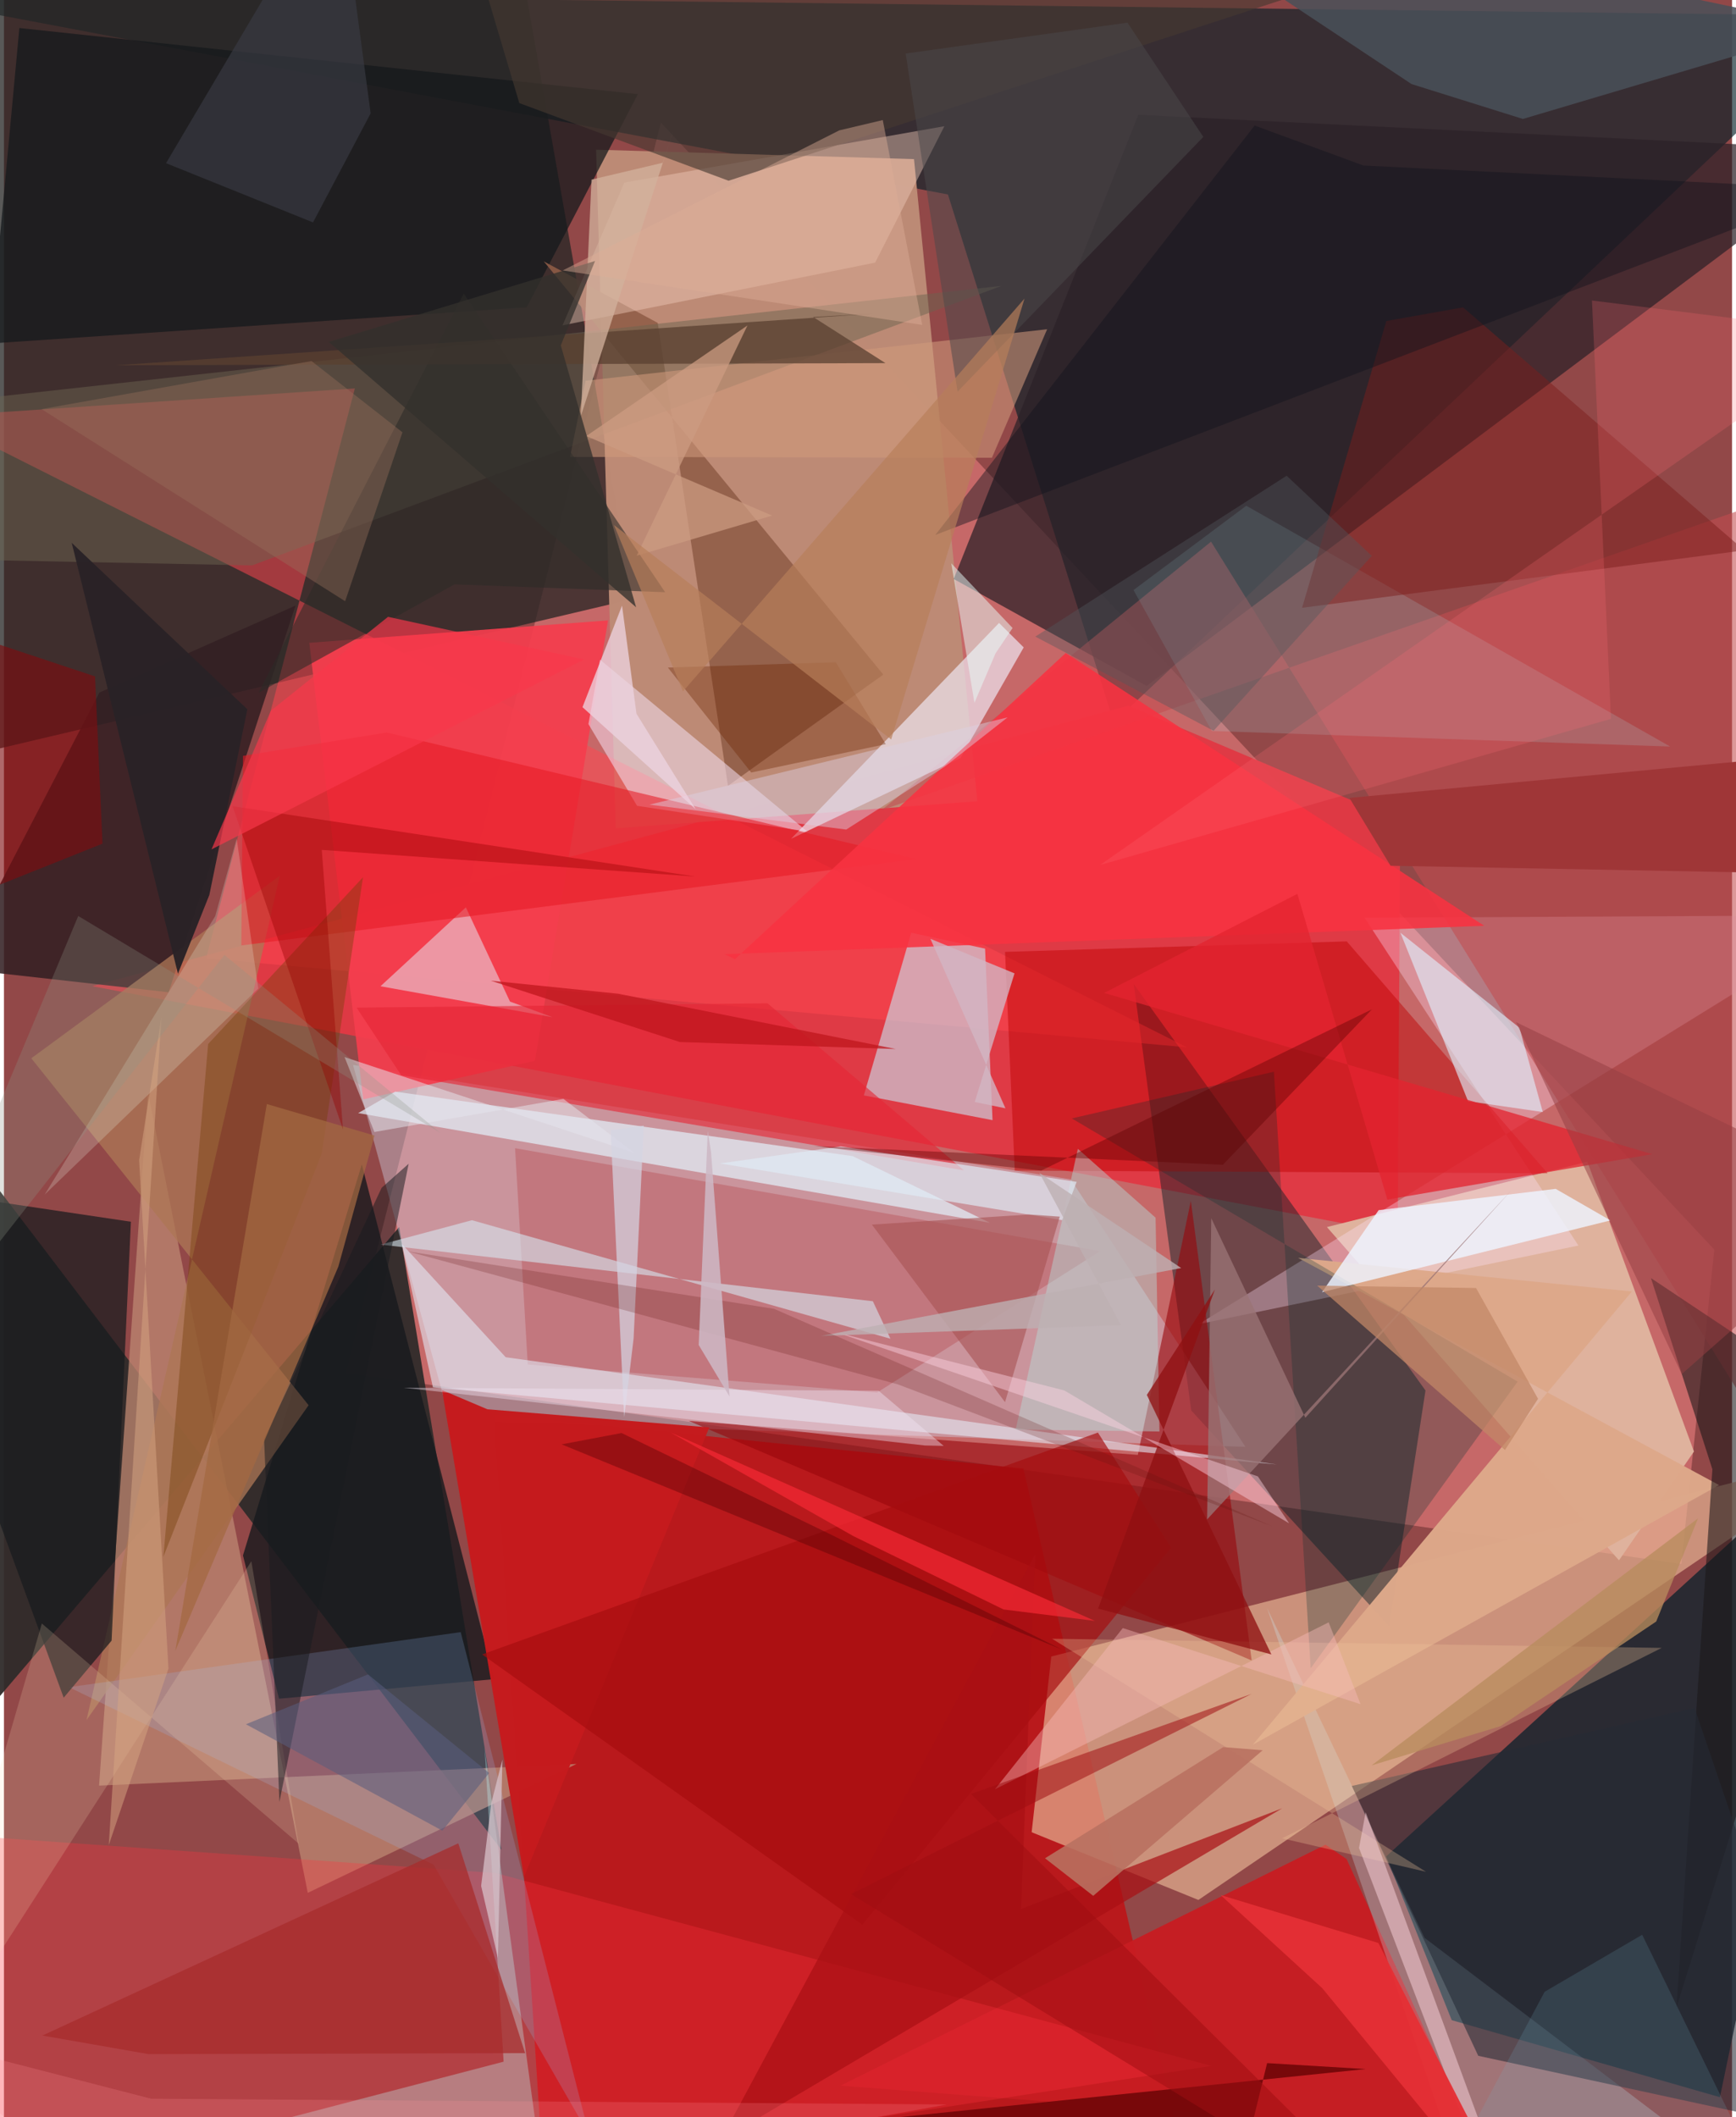 <svg xmlns="http://www.w3.org/2000/svg" width="228" height="278" viewBox="0 0 836 1024"><path fill="#924848" d="M0 0h836v1024H0z"/><path fill="#f28485" fill-opacity=".537" d="M165.488 663.971l152.305-604.68L827.41 604.41l-15.93 152.017z"/><path fill="#052028" fill-opacity=".647" d="M-62-3.978L898 7.629 536.911 349.424 456.67 94.06z"/><path fill="#262725" fill-opacity=".765" d="M-62-62h304.22l61.95 351.718-326.706 77.099z"/><path fill="#cb0308" fill-opacity=".686" d="M493.16 710.287l-256.007-26.219 22.885 354.496 306.565-11.623z"/><path fill="#df3944" fill-opacity=".984" d="M675.476 397.027l-1.234 199.653L42.728 476.982l501.179-135.667z"/><path fill="#e3b191" fill-opacity=".694" d="M497.17 886.182l9.491-84.976L898 701.336 577.832 918.937z"/><path fill="#2f2b2a" fill-opacity=".945" d="M-14.542 559.52l255.188 335.157-49.472-301.194L-10.06 829.862z"/><path fill="#13242e" fill-opacity=".816" d="M668.666 897.886l31.727 79.202 129.743 37.25L898 688.545z"/><path fill="#001d23" fill-opacity=".439" d="M687.696 672.535l-17.614 113.982-95.718-104.322-27.832-206.314z"/><path fill="#d0dcef" fill-opacity=".384" d="M168.879 515.065l46.85 171.938 384.842 12.78-84.444-129.34z"/><path fill="#bc8a75" fill-opacity=".992" d="M470.89 387.536l-174.916 13.088-9.52-328.217 153.803 4.551z"/><path fill="#ff4550" fill-opacity=".522" d="M169.756 187.876L-33.86 201.518l606.171 305.045L97.81 463.497z"/><path fill="#dfb29d" d="M817.576 702.054l-36.268 52.631L640.01 593.488l125.98-31.62z"/><path fill="#331f23" fill-opacity=".871" d="M-23.065 468.4l102.721 11.518 61.395-187.024-94.885 42.08z"/><path fill="#bd8570" fill-opacity=".757" d="M146.979 915.502l130.034-62.343-231 10.477L69.67 528.369z"/><path fill="#2c2028" fill-opacity=".722" d="M459.464 280.042L548.77 55.538 898 72.69 552.789 331.754z"/><path fill="#c6f1fe" fill-opacity=".553" d="M415.992 529.807l62.259 11.974-3.612-82.968-35.733-7.688z"/><path fill="#ffe3fe" fill-opacity=".325" d="M898 442.663L577.993 640.435l183.675-38.012-103.44-158.543z"/><path fill="#c71d22" fill-opacity=".957" d="M649.517 899.152l-10.2-6.956-234.565 116.554 305.746 23.449z"/><path fill="#c34d50" fill-opacity=".58" d="M869.787 236.285L898 768.093l-314.05-506.11-159.557 129.961z"/><path fill="#98060b" fill-opacity=".6" d="M548.536 703.68l25.642-122.87 29.44 222.297-272.307-115.858z"/><path fill="#f43e4e" fill-opacity=".929" d="M256.886 513.066l-83.1 18.671-26.077-220.836 144.532-10.841z"/><path fill="#17191d" fill-opacity=".8" d="M133.07 821.606l-17.448-69.29 57.507-189.16 64.043 248.988z"/><path fill="#ede3ee" fill-opacity=".714" d="M481.402 301.302L380.785 405.699l81.935-39.055 30.603-53.517z"/><path fill="#bd0000" fill-opacity=".459" d="M484.298 460.384l165.304-5.075 97.19 112.179-257.806-1.305z"/><path fill="#e2f0fb" fill-opacity=".698" d="M171.356 538.37l17.927-10.377 221.276 31.174 66.444 32.26z"/><path fill="#15191b" fill-opacity=".741" d="M7.456 13.549L-6.74 166.144l259.63-17.5 53.783-103.111z"/><path fill="#ff343e" fill-opacity=".306" d="M-62 884.749l299.83 21.174 346.255 93.275L23.098 1086z"/><path fill="#905d47" fill-opacity=".878" d="M316.276 156.174l33.988 223.905 75.154-53.814-164.283-199.848z"/><path fill="#cff6ff" fill-opacity=".255" d="M883.136 1086l-178.99-35.6-93.142-272.775 76.252 159.649z"/><path fill="#f2dcef" fill-opacity=".553" d="M282.76 350.219l23.511 39.531 82.402 12.47-100.318-83.171z"/><path fill="#bb5b63" fill-opacity=".51" d="M530.336 605.12L247.26 555.345l6.138 104.615 168.996 13.557z"/><path fill="#6c644f" fill-opacity=".494" d="M120.054 273.453l362.49-135.18-535.805 59.081L-62 269.852z"/><path fill="#e3e8f3" fill-opacity=".596" d="M242.727 656.443l373.069 51.87-408.273-37.289-15.162-69.523z"/><path fill="#ac7655" fill-opacity=".753" d="M39.94 831.925l93.542-408.423-120.261 88.35L147.38 679.666z"/><path fill="#efcbba" fill-opacity=".439" d="M421.447 127.026l-151.221 30.331 29.914-69.036 154.804-27.275z"/><path fill="#97bffd" fill-opacity=".2" d="M220.968 789.4l-189.51 26.62 176.381 85.863 75.282 130.794z"/><path fill="#181b1d" fill-opacity=".725" d="M61.415 590.911l-9.341 202.611-23.18 27.596L-62 572.545z"/><path fill="#dda88a" fill-opacity=".98" d="M626.07 608.397l161.483 16.234-183.384 219.222 225.57-125.573z"/><path fill="#e9ccd6" fill-opacity=".624" d="M182.145 477.018l83.332 14.984-20.672-7.576-21.347-45.58z"/><path fill="#1b1819" fill-opacity=".576" d="M898 685.642l-88.884 285.37 17.378-260.357-29.721-92.474z"/><path fill="#aaeefa" fill-opacity=".165" d="M584.332 353.55l-37.875-68.16 54.548-40.77 205.032 116.45z"/><path fill="#002e2e" fill-opacity=".263" d="M614.364 518.347l-97.782 22.591 215.706 127.304-100.13 138.674z"/><path fill="#e71a25" fill-opacity=".576" d="M114.825 457.281l326.325-41.804-255.985-61.206-69.535 11.322z"/><path fill="#f83241" fill-opacity=".882" d="M353.653 463.923l160.014-148.092 202.447 131.94-367.464 13.76z"/><path fill="#b5d9d6" fill-opacity=".463" d="M559.006 692.38l-1.879-103.426-37.611-33.31-30.057 135.723z"/><path fill="#dff2ff" fill-opacity=".608" d="M675.579 451.143l32.708 81.471 36.161 5.245-11.286-40.778z"/><path fill="#d0997c" fill-opacity=".569" d="M504.655 159.25l-26.705 62.16-204.107-.424 7.54-36.84z"/><path fill="#c51b1e" fill-opacity=".992" d="M211.921 672.318l21.947 9.298 107.357 8.77-89.679 217.454z"/><path fill="#eef3ff" fill-opacity=".82" d="M750.674 575.01l-85.634 10.298-27.378 39.672 139.507-34.715z"/><path fill="#7a1e1c" fill-opacity=".482" d="M705.89 148.667l-37.143 6.59-40.743 138.708 213.937-27.777z"/><path fill="#d7e5f0" fill-opacity=".596" d="M182.202 601.968l238.145 27.39 8.503 18.142-202.45-57.329z"/><path fill="#763f0b" fill-opacity=".412" d="M98.784 504.954L77.112 752.986l76.621-195 19.963-133.707z"/><path fill="#c1f9fa" fill-opacity=".325" d="M241.715 997.163l-9.237-151.771L265.228 1086l-191.63-44.955z"/><path fill="#4a5059" fill-opacity=".847" d="M883.697 13.305L734.825 57.537l-53.868-16.874L526.213-62z"/><path fill="#76080a" fill-opacity=".965" d="M589.567 1086l21.515-88.144 47.695 2.866-236.128 24.344z"/><path fill="#2d2b27" fill-opacity=".573" d="M319.873 286.442l-101.885-3.816-94.832 52.467 99.262-193.1z"/><path fill="#e52635" fill-opacity=".616" d="M464.466 566.101l-272.274-46.05-21.6-32.685 198.814-2.1z"/><path fill="#252a35" fill-opacity=".573" d="M652.04 863.806l61.178 130.509 174.793 37.86-70.135-206.068z"/><path fill="#a60c0e" fill-opacity=".671" d="M529.226 692.876l35.419 55.728-149.392 182.25-183.937-130.661z"/><path fill="#dfeaf5" fill-opacity=".686" d="M346.417 562.713l165.494 27.416 7.034-18.512-114.093-17.14z"/><path fill="#fee0bc" fill-opacity=".184" d="M142.564 891.704L119.68 755.121l-168.926 262.705 67.573-232.592z"/><path fill="#f0c59b" fill-opacity=".302" d="M507.059 792.602l294.912 4.429-183.663 92.097 69.641 16.185z"/><path fill="#594030" fill-opacity=".753" d="M391.46 153.316l29.082-1.6-366.404 24.952 372.313-1.041z"/><path fill="#a72c2c" fill-opacity=".741" d="M252.12 993.014L219.8 891.537 18.583 984.523l51.384 8.994z"/><path fill="#9a7475" fill-opacity=".78" d="M629.576 685.722l99.674-109.989-147.195 159.152 2.008-145.678z"/><path fill="#a80f13" fill-opacity=".694" d="M492.015 923.312l126.404-48.727-271.732 160.627 152.177-283.493z"/><path fill="#e32430" fill-opacity=".765" d="M797.444 558.228l-128.21 21.968-43.509-147.867-93.5 47.913z"/><path fill="#9f3637" d="M650.886 385.925l210.405-19.67L898 422.986l-227.198-4.25z"/><path fill="#a85454" fill-opacity=".612" d="M419.869 592.295l76.08-4.89 14.829 1.044-26.483 89.732z"/><path fill="#7e0c0f" fill-opacity=".62" d="M-8.614 430.538l56.283-22.498-3.605-80.894-71.91-23.883z"/><path fill="#f4fff1" fill-opacity=".208" d="M102.2 443.108L19.68 577.802l103.36-99.712-10.461-72.44z"/><path fill="#6c2401" fill-opacity=".365" d="M426.602 359.927l-24.17-39.623-81.242 2.57 40.306 50.769z"/><path fill="#d2b19c" fill-opacity=".761" d="M324.558 60.811l-5.851 17.915-34.467 8.147-5.154 114.356z"/><path fill="#12141d" fill-opacity=".435" d="M605.057 60.724l-154.5 198.017L887.202 91.437 657.695 80.053z"/><path fill="#fbd6de" fill-opacity=".498" d="M658.752 876.49l-3.206 17.321 53.732 140.453 18.658 30.326z"/><path fill="#453831" fill-opacity=".624" d="M249.309 49.86l101.235 37.559 308.069-100.65L216.066-62z"/><path fill="#3a3b44" fill-opacity=".651" d="M177.392 54.837L161.752-62 78.407 78.927l71.106 28.644z"/><path fill="#dcd1e2" fill-opacity=".447" d="M455.128 370.795l30.426-23.832-173.272 42.215 95.187 12.044z"/><path fill="#f8bdbc" fill-opacity=".416" d="M656.274 824.243L541.26 787.45l-61.818 77.929 161.417-80.714z"/><path fill="#ff6d76" fill-opacity=".216" d="M898 161.62l-129.763-16.276 9.181 202.35-247.192 70.694z"/><path fill="#4b494b" fill-opacity=".514" d="M461.32 189.447l-25.1-163.56 107.32-14.922 36.674 55.247z"/><path fill="#edd3e0" fill-opacity=".769" d="M306.007 345.22l28.656 46.216-54.794-49.407 19.137-49.106z"/><path fill="#191b20" fill-opacity=".522" d="M182.702 574.49l13.08-11.624-62.523 308.662-7.42-175.388z"/><path fill="#976f5d" fill-opacity=".396" d="M192.788 209.1l-27.73 81.695-146.88-92.909 130.585-23.28z"/><path fill="#a00e11" fill-opacity=".529" d="M409.789 916.107L687.457 1086 467.804 867.661l135.795-48.388z"/><path fill="#a36941" fill-opacity=".737" d="M82.9 798.45l44.275-264.456 52.093 15.232-17.495 63.366z"/><path fill="#d9c3cb" fill-opacity=".729" d="M238.94 947.023l2.188-95.965-5.339 20.864-4.943 40.213z"/><path fill="#5c0000" fill-opacity=".388" d="M661.783 488.18l-72.107 75.19-197.996-9.049 110.106 11.851z"/><path fill="#e6e6ee" fill-opacity=".51" d="M270.65 531.497l34.319 26.144-140.192-46.353 14.423 36.224z"/><path fill="#d4d4e2" fill-opacity=".706" d="M300.05 685.528l-6.558-138.826 16.046-2.259-4.94 103.013z"/><path fill="#c18766" fill-opacity=".733" d="M712.15 622.973l-76.85-1.16 90.855 79.518 15.992-24.78z"/><path fill="#e8fefa" fill-opacity=".498" d="M479.698 315.993l8.244-12.249-29.646-31.285 11.197 67.456z"/><path fill="#78b2c7" fill-opacity=".173" d="M792.531 935.78l-47.195 27.57-60.651 113.597L865.78 1086z"/><path fill="#d3b6c3" fill-opacity=".788" d="M484.486 536.05l-36.288-81.975 40.683 16.706-19.241 62.213z"/><path fill="#53575c" fill-opacity=".404" d="M620.523 230.106l-121.585 77.795 86.235 45.56 76.533-84.603z"/><path fill="#f0e4f3" fill-opacity=".412" d="M193.175 671.188l252.328 27.938 9.116.199-31.46-26.647z"/><path fill="#970200" fill-opacity=".388" d="M110.567 389.896l53.44 156.334-10.257-135.168 180.692 12.884z"/><path fill="#8f1012" fill-opacity=".769" d="M552.889 674.677l60.245 125.511-83.816-22.172 56.513-154.353z"/><path fill="#b97160" fill-opacity=".886" d="M503.637 898.78l23.323 18.172 81.956-70.414-19.057-1.533z"/><path fill="#953f43" fill-opacity=".529" d="M731.5 494.367l80.14 170.24L898 588.61l-47.562-36.751z"/><path fill="#fed3e3" fill-opacity=".447" d="M606.601 714.077l15.137 22.713-108.758-64.28-110.317-28.14z"/><path fill="#5a5c7e" fill-opacity=".553" d="M176.123 809.857l-59.058 24.107 95.016 51.47 22.656-27.877z"/><path fill="#beb0b2" fill-opacity=".796" d="M540.374 640.926l-145.05 5.213 174.19-32.83-68.593-45.994z"/><path fill="#63150e" fill-opacity=".22" d="M195.207 605.214l237.266 64.371 181.163 68.66-241.11-105.222z"/><path fill="#2a2227" fill-opacity=".969" d="M99.367 432.836l-15.194 38.11L32.78 262.547l84.968 80.503z"/><path fill="#cdb8c4" fill-opacity=".871" d="M351.018 675.454l-8.95-118.167-1.586-10.28-4.388 103.503z"/><path fill="#f9374a" fill-opacity=".675" d="M100.406 410.813l180.229-91.855-94.828-20.618-56.708 45.43z"/><path fill="#cc9b82" fill-opacity=".733" d="M359.683 157.42l-77.987 53.484 89.938 38.46-65.552 19.424z"/><path fill="#ff8d9a" fill-opacity=".212" d="M71.164 1015.065l385.095 2.788L77.061 1086-48.991 984.12z"/><path fill="#d6a681" fill-opacity=".51" d="M76.198 491.847L65.39 561.169l14.192 245.85-28.87 85.354z"/><path fill="#b77e5a" fill-opacity=".682" d="M493.717 144.406l-64.5 213.234-134.1-103.69 33.372 80.463z"/><path fill="#bf161c" fill-opacity=".749" d="M297.215 480.639l-61.667-6.308 91.436 29.66 104.459 3.383z"/><path fill="#8d9585" fill-opacity=".271" d="M-62 677.007L106.643 461.85l104.493 86.083-175.2-104.887z"/><path fill="#33302c" fill-opacity=".773" d="M305.816 293.709L157.123 165.37l128.825-39.126-16.564 40.803z"/><path fill="#520004" fill-opacity=".384" d="M269.79 698.585l28.973-5.48 100.413 48.684 112.52 55.987z"/><path fill="#f82935" fill-opacity=".682" d="M410.96 742.985l-88.434-50.145 205.275 91.146-44.233-5.549z"/><path fill="#e42f35" fill-opacity=".957" d="M637.762 961.615L588.54 916.54l76.357 23.216L739.977 1086z"/><path fill="#ddad97" fill-opacity=".439" d="M444.225 157.146l-173.922-26.339 133.793-67.749 21.05-4.986z"/><path fill="#b88c5e" fill-opacity=".773" d="M661.612 853.864l62.436-18.994 75.27-50.602 20.252-49.926z"/></svg>